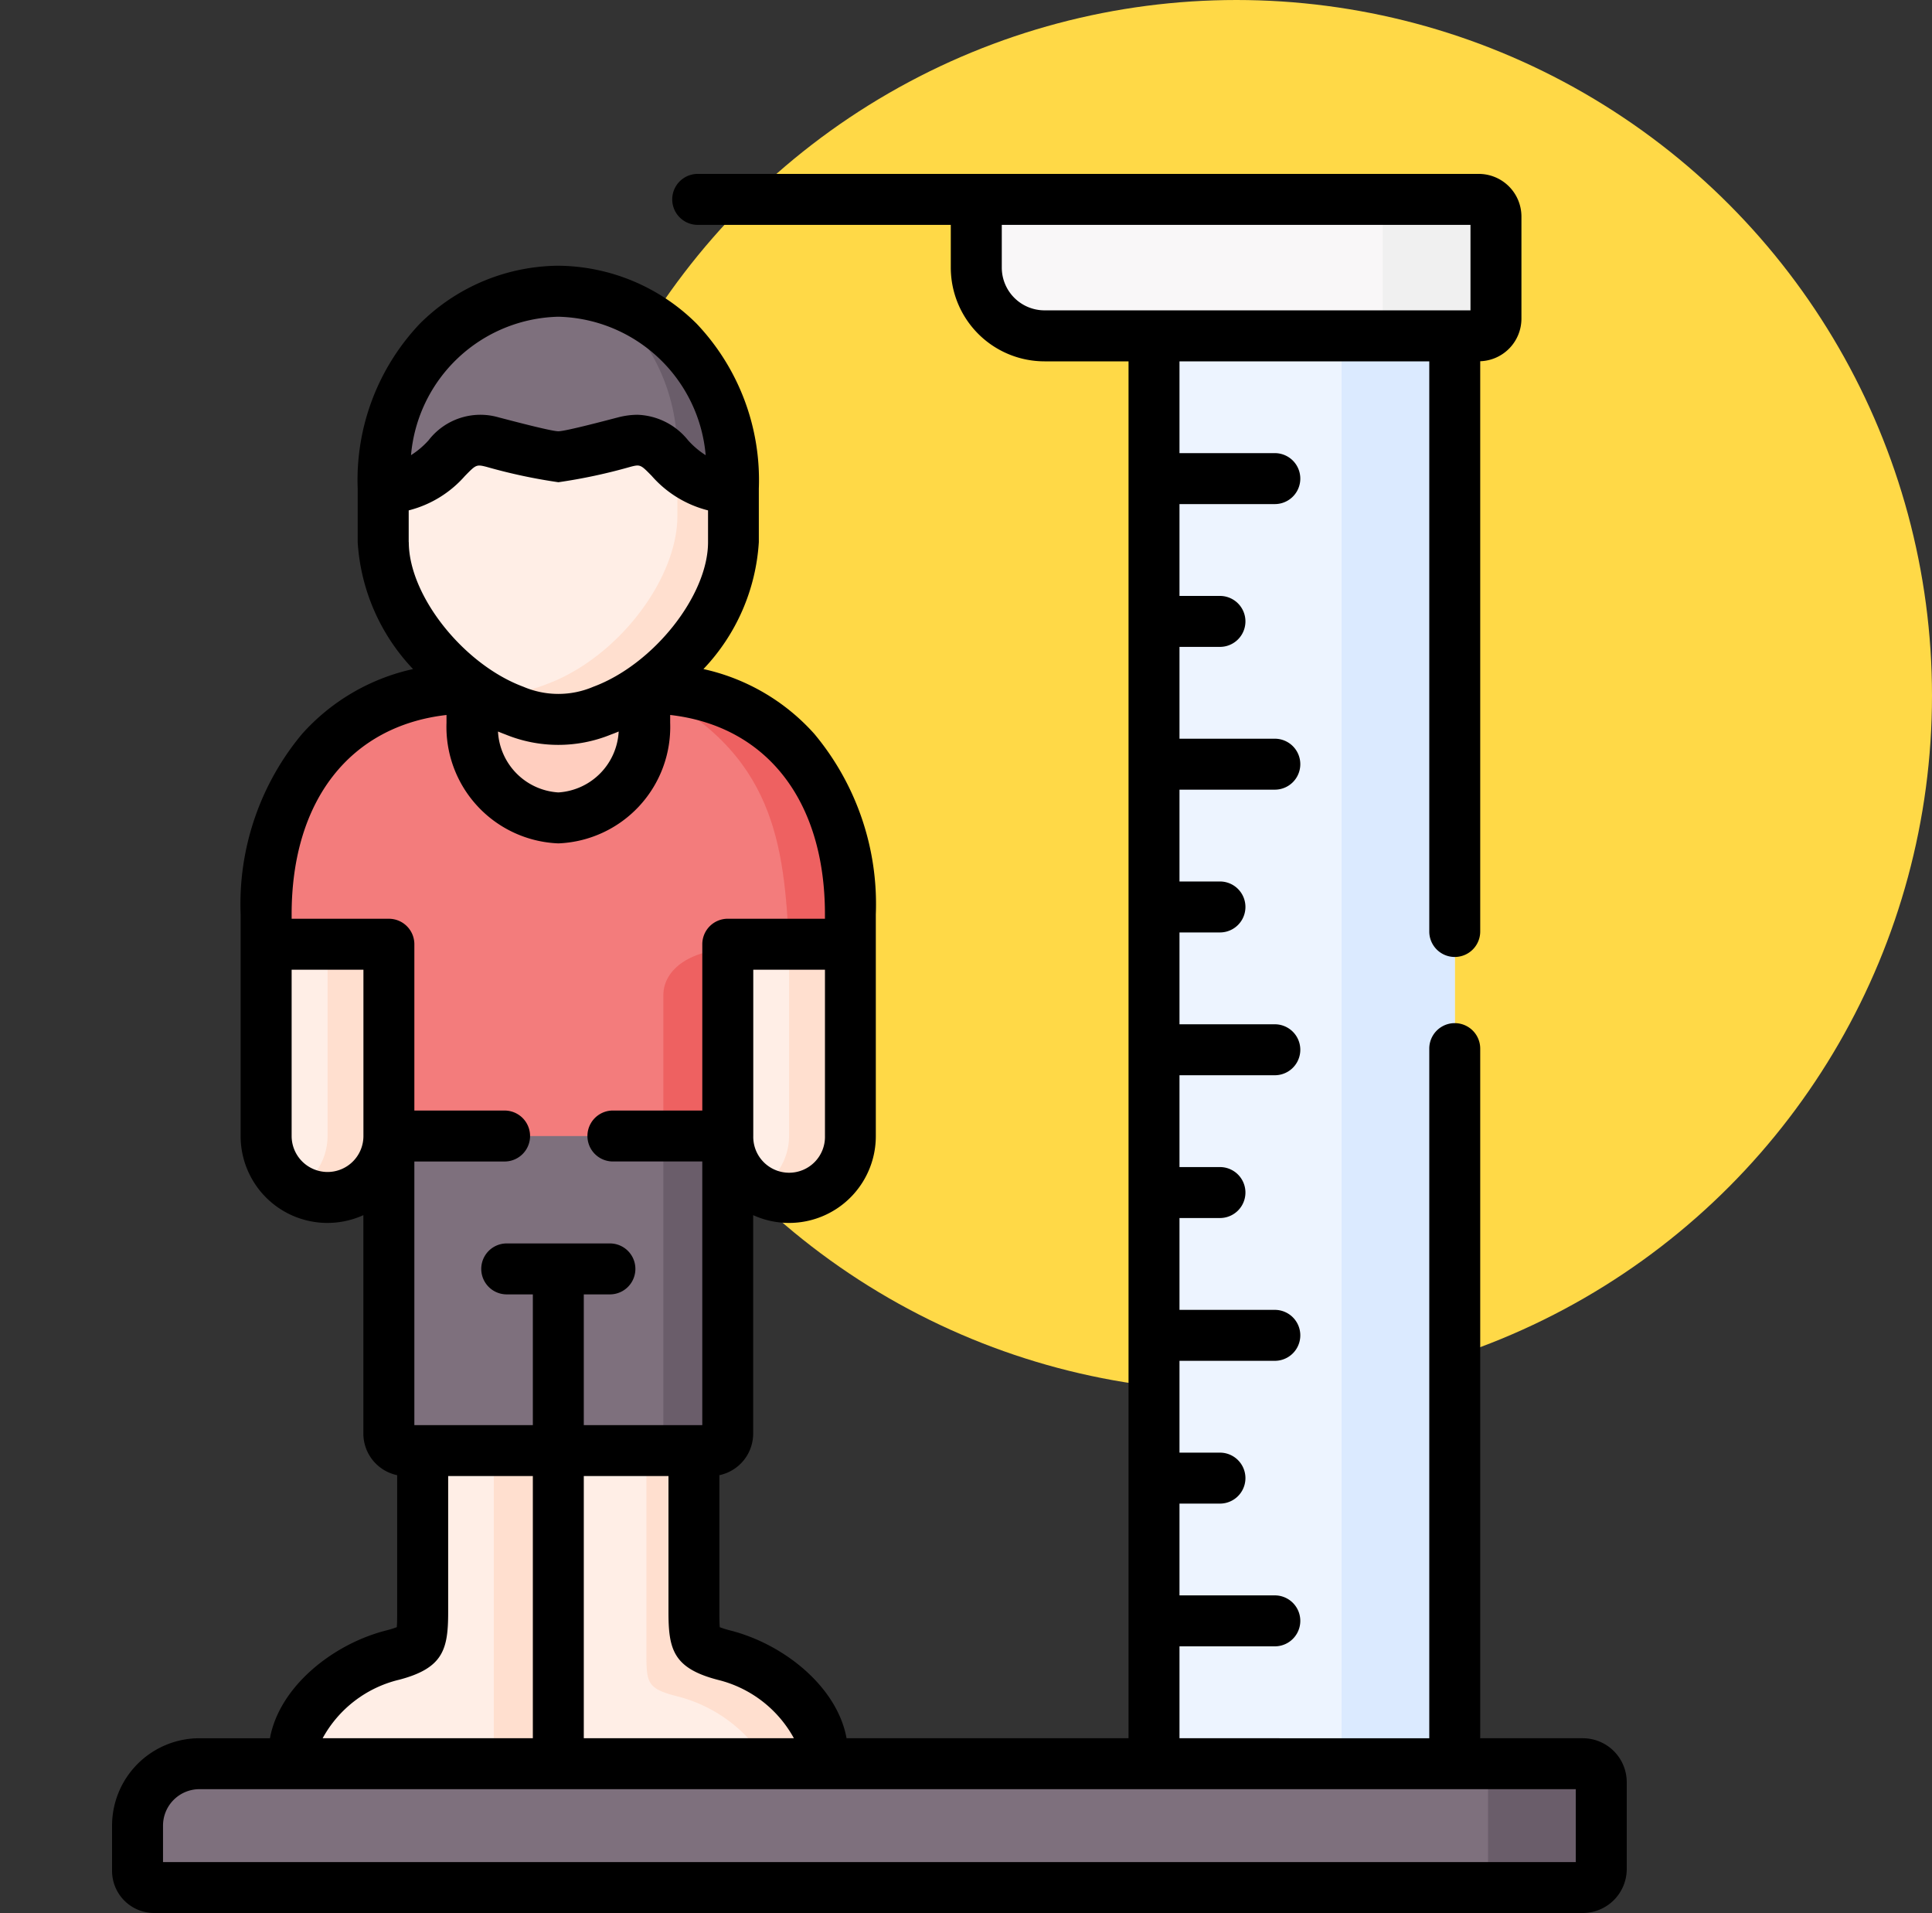 <svg xmlns="http://www.w3.org/2000/svg" xmlns:xlink="http://www.w3.org/1999/xlink" width="100" height="99" viewBox="0 0 100 99">
  <rect x="0" y="0" width="100" height="99" fill="#333333" stroke="none"/>
  <defs>
    <clipPath id="clip-path">
      <rect id="Rectángulo_34316" data-name="Rectángulo 34316" width="90" height="90" transform="translate(867 7322)" fill="#fff"/>
    </clipPath>
  </defs>
  <g id="Grupo_88090" data-name="Grupo 88090" transform="translate(-867 -7306)">
    <circle id="Elipse_4820" data-name="Elipse 4820" cx="36" cy="36" r="36" transform="translate(895 7306)" fill="#ffd947"/>
    <g id="Enmascarar_grupo_107" data-name="Enmascarar grupo 107" transform="translate(0 -7)" clip-path="url(#clip-path)">
      <g id="altura" transform="translate(867 7322)">
        <g id="Grupo_85334" data-name="Grupo 85334">
          <path id="Trazado_118758" data-name="Trazado 118758" d="M28.9,82.274l1.624-7.155L28.9,66.07,25.137,64.5,21.878,66.07v8.356c0,1.535-.035,1.834-1.574,2.232-2.521.648-5.461,2.96-5.042,5.616Z" fill="#ffeee6" fill-rule="evenodd"/>
        </g>
        <g id="Grupo_85335" data-name="Grupo 85335">
          <path id="Trazado_118759" data-name="Trazado 118759" d="M44.016,39.865,40.678,37.5l-3.01,2.367-1.146,4.828,1.146,5.1c.379,1.7,1.425,3.179,3.174,3.179a3.187,3.187,0,0,0,3.174-3.179V39.865Z" fill="#ffeee6" fill-rule="evenodd"/>
        </g>
        <g id="Grupo_85336" data-name="Grupo 85336">
          <path id="Trazado_118760" data-name="Trazado 118760" d="M20.129,39.865,16.955,38.2l-3.179,1.664v9.926a3.176,3.176,0,1,0,6.353,0l1.584-4.749Z" fill="#ffeee6" fill-rule="evenodd"/>
        </g>
        <g id="Grupo_85337" data-name="Grupo 85337">
          <path id="Trazado_118761" data-name="Trazado 118761" d="M37.668,65.193v-15.4L28.9,47.17l-8.77,2.621v15.4a.878.878,0,0,0,.877.877H36.791A.881.881,0,0,0,37.668,65.193Z" fill="#7e707d" fill-rule="evenodd"/>
        </g>
        <g id="Grupo_85338" data-name="Grupo 85338">
          <path id="Trazado_118762" data-name="Trazado 118762" d="M24.429,26.606c-6.612,0-10.653,4.769-10.653,11.71v1.55h6.353v9.926H37.668V39.865h6.348v-1.55c0-6.941-4.041-11.71-10.648-11.71-1.973,4.225-6.936,4.47-8.939,0Z" fill="#f37c7c" fill-rule="evenodd"/>
        </g>
        <g id="Grupo_85339" data-name="Grupo 85339">
          <path id="Trazado_118763" data-name="Trazado 118763" d="M24.509,26.666c-.03-.02-.055-.04-.08-.06v1.8A4.721,4.721,0,0,0,28.9,33.328a4.724,4.724,0,0,0,4.469-4.918v-1.8C30.025,24.269,27.259,24.7,24.509,26.666Z" fill="#ffcebf" fill-rule="evenodd"/>
        </g>
        <g id="Grupo_85340" data-name="Grupo 85340">
          <path id="Trazado_118764" data-name="Trazado 118764" d="M37.489,76.658c-1.535-.4-1.57-.7-1.57-2.232V66.07H28.9v16.2H42.536c.419-2.656-2.526-4.968-5.047-5.616Z" fill="#ffeee6" fill-rule="evenodd"/>
        </g>
        <g id="Grupo_85341" data-name="Grupo 85341">
          <path id="Trazado_118765" data-name="Trazado 118765" d="M35.919,74.426V66.07H33.458V76.554c0,1.53.035,1.834,1.574,2.227a7.584,7.584,0,0,1,4.684,3.493h2.82c.419-2.656-2.526-4.968-5.047-5.616C35.954,76.26,35.919,75.961,35.919,74.426Z" fill="#ffdfcf" fill-rule="evenodd"/>
        </g>
        <g id="Grupo_85342" data-name="Grupo 85342">
          <path id="Trazado_118766" data-name="Trazado 118766" d="M25.56,66.07H28.9v16.2H25.56Z" fill="#ffdfcf" fill-rule="evenodd"/>
        </g>
        <g id="Grupo_85343" data-name="Grupo 85343">
          <path id="Trazado_118767" data-name="Trazado 118767" d="M31.828,27.5c3.428-1.595,6.134-5.381,6.134-8.441v-2.77c-3.672-.254-3.124-4.908-5.655-4.255a16.729,16.729,0,0,1-3.408.757,16.732,16.732,0,0,1-3.408-.757c-2.531-.653-1.988,4-5.655,4.255v2.77c0,3.059,2.7,6.846,6.129,8.441.219.1.438.194.663.279a5.906,5.906,0,0,0,4.539,0c.224-.085.448-.179.663-.279Z" fill="#ffeee6" fill-rule="evenodd"/>
        </g>
        <g id="Grupo_85344" data-name="Grupo 85344">
          <path id="Trazado_118768" data-name="Trazado 118768" d="M37.962,16.287c0-6.732-4.534-10.14-9.063-10.215-4.534.075-9.063,3.483-9.063,10.215,3.667-.254,3.124-3.059,5.655-2.407a16.729,16.729,0,0,0,3.408.757,16.732,16.732,0,0,0,3.408-.757C34.838,13.227,34.29,16.033,37.962,16.287Z" fill="#7e707d" fill-rule="evenodd"/>
        </g>
        <g id="Grupo_85345" data-name="Grupo 85345">
          <path id="Trazado_118769" data-name="Trazado 118769" d="M75.3,82.274V8.379L66.7,5.215,59.731,8.379V82.274l7.215,3.164Z" fill="#edf4ff" fill-rule="evenodd"/>
        </g>
        <g id="Grupo_85346" data-name="Grupo 85346">
          <path id="Trazado_118770" data-name="Trazado 118770" d="M77.43,2.205a.889.889,0,0,0-.887-.887H50.533V4.846a3.539,3.539,0,0,0,3.528,3.533H76.543a.892.892,0,0,0,.887-.887Z" fill="#f9f7f8" fill-rule="evenodd"/>
        </g>
        <g id="Grupo_85347" data-name="Grupo 85347">
          <path id="Trazado_118771" data-name="Trazado 118771" d="M75.3,82.274H10.318a3.21,3.21,0,0,0-3.2,3.2V87.82a.861.861,0,0,0,.857.862H81.924a.96.96,0,0,0,.957-.957V83.23a.957.957,0,0,0-.957-.957H75.3Z" fill="#7e707d" fill-rule="evenodd"/>
        </g>
        <g id="Grupo_85348" data-name="Grupo 85348">
          <path id="Trazado_118772" data-name="Trazado 118772" d="M37.962,16.287c0-5.621-3.164-8.929-6.846-9.911a9.883,9.883,0,0,1,3.931,8.012c0,.174.01.354.01.533v.169a4.345,4.345,0,0,0,2.9,1.2Z" fill="#6a5d6a" fill-rule="evenodd"/>
        </g>
        <g id="Grupo_85349" data-name="Grupo 85349">
          <path id="Trazado_118773" data-name="Trazado 118773" d="M37.962,19.057v-2.77a4.347,4.347,0,0,1-2.9-1.2V17.7c0,3.054-2.7,6.846-6.129,8.441-.219.1-.438.189-.663.274a6.451,6.451,0,0,1-2.272.458,5.819,5.819,0,0,1-1.485-.2,10.048,10.048,0,0,0,1.455.832c.219.1.438.194.663.279a5.906,5.906,0,0,0,4.539,0c.224-.085.448-.179.663-.279,3.428-1.595,6.134-5.382,6.134-8.441Z" fill="#ffdfcf" fill-rule="evenodd"/>
        </g>
        <g id="Grupo_85350" data-name="Grupo 85350">
          <path id="Trazado_118774" data-name="Trazado 118774" d="M77.43,7.492V2.205a.889.889,0,0,0-.887-.887h-5.86a.889.889,0,0,1,.887.887V7.492a.892.892,0,0,1-.887.887h5.86A.892.892,0,0,0,77.43,7.492Z" fill="#f0f0f0" fill-rule="evenodd"/>
        </g>
        <g id="Grupo_85351" data-name="Grupo 85351">
          <path id="Trazado_118775" data-name="Trazado 118775" d="M75.3,82.274V8.379h-5.86V82.274Z" fill="#dbeaff" fill-rule="evenodd"/>
        </g>
        <g id="Grupo_85352" data-name="Grupo 85352">
          <path id="Trazado_118776" data-name="Trazado 118776" d="M82.881,87.725V83.23a.957.957,0,0,0-.957-.957H76.069a.956.956,0,0,1,.952.957v4.495a.959.959,0,0,1-.952.957h5.855A.96.96,0,0,0,82.881,87.725Z" fill="#6a5d6a" fill-rule="evenodd"/>
        </g>
        <g id="Grupo_85353" data-name="Grupo 85353">
          <path id="Trazado_118777" data-name="Trazado 118777" d="M37.668,65.193v-15.4H34.335v15.4a.878.878,0,0,1-.877.877h3.333a.881.881,0,0,0,.877-.877Z" fill="#6a5d6a" fill-rule="evenodd"/>
        </g>
        <g id="Grupo_85354" data-name="Grupo 85354">
          <path id="Trazado_118778" data-name="Trazado 118778" d="M44.016,38.316c0-6.941-4.041-11.71-10.648-11.71,6.851,3.254,7.195,8.3,7.474,13.259h3.174Z" fill="#ee6161" fill-rule="evenodd"/>
        </g>
        <g id="Grupo_85355" data-name="Grupo 85355">
          <path id="Trazado_118779" data-name="Trazado 118779" d="M44.016,39.865H40.842v9.926a3.191,3.191,0,0,1-1.589,2.75,3.171,3.171,0,0,0,4.763-2.75Z" fill="#ffdfcf" fill-rule="evenodd"/>
        </g>
        <g id="Grupo_85356" data-name="Grupo 85356">
          <path id="Trazado_118780" data-name="Trazado 118780" d="M20.129,39.865H16.955v9.926a3.191,3.191,0,0,1-1.589,2.75,3.171,3.171,0,0,0,4.763-2.75Z" fill="#ffdfcf" fill-rule="evenodd"/>
        </g>
        <g id="Grupo_85357" data-name="Grupo 85357">
          <path id="Trazado_118781" data-name="Trazado 118781" d="M37.668,40.144c-1.724,0-3.333.922-3.333,2.362v7.285h3.333Z" fill="#ee6161" fill-rule="evenodd"/>
        </g>
        <path id="Trazado_118782" data-name="Trazado 118782" d="M81.924,80.956H76.616l0-35.689a1.318,1.318,0,1,0-2.637,0l0,35.689H61.05V76.2h4.935a1.318,1.318,0,0,0,0-2.637H61.05V68.813h2.095a1.318,1.318,0,1,0,0-2.637H61.05V61.424h4.935a1.318,1.318,0,0,0,0-2.637H61.05V54.034h2.095a1.318,1.318,0,0,0,0-2.637H61.05V46.645h4.935a1.318,1.318,0,0,0,0-2.637H61.05V39.255h2.095a1.318,1.318,0,1,0,0-2.637H61.05V31.866h4.935a1.318,1.318,0,0,0,0-2.637H61.05V24.477h2.095a1.318,1.318,0,1,0,0-2.637H61.05V17.087h4.935a1.318,1.318,0,0,0,0-2.637H61.05V9.7H73.979V39.206a1.318,1.318,0,1,0,2.637,0V9.694a2.206,2.206,0,0,0,2.133-2.2V2.205A2.208,2.208,0,0,0,76.543,0H36.113a1.318,1.318,0,0,0,0,2.637h13.1V4.846A4.854,4.854,0,0,0,54.061,9.7h4.352V80.956H43.818c-.483-2.649-3.22-4.859-6-5.573a5.018,5.018,0,0,1-.563-.173c-.02-.2-.02-.554-.02-.784V67.342a2.2,2.2,0,0,0,1.749-2.149V53.885a4.489,4.489,0,0,0,6.348-4.094V38.316a13.744,13.744,0,0,0-3.181-9.335,10.813,10.813,0,0,0-5.741-3.356,10.462,10.462,0,0,0,2.867-6.568V16.287a11.753,11.753,0,0,0-3.219-8.535,10.262,10.262,0,0,0-7.141-3h-.043a10.262,10.262,0,0,0-7.144,3,11.754,11.754,0,0,0-3.216,8.535v2.77a10.464,10.464,0,0,0,2.865,6.568,10.817,10.817,0,0,0-5.743,3.356,13.741,13.741,0,0,0-3.181,9.335V49.791a4.493,4.493,0,0,0,6.353,4.094V65.193a2.2,2.2,0,0,0,1.749,2.149v7.084c0,.229,0,.581-.02.783a4.938,4.938,0,0,1-.565.173c-2.779.714-5.515,2.924-6,5.574h-3.66A4.525,4.525,0,0,0,5.8,85.478V87.82A2.18,2.18,0,0,0,7.976,90H81.924A2.278,2.278,0,0,0,84.2,87.725V83.231a2.277,2.277,0,0,0-2.275-2.275ZM51.852,4.846V2.637h24.26V7.061H54.061a2.214,2.214,0,0,1-2.209-2.214ZM41.092,80.956H30.217V67.388H34.6v7.038c0,1.933.252,2.91,2.56,3.509A6.153,6.153,0,0,1,41.092,80.956ZM42.7,49.791a1.856,1.856,0,1,1-3.711,0V41.184H42.7ZM28.9,7.391a7.842,7.842,0,0,1,7.626,7.166,4.306,4.306,0,0,1-.912-.773A3.507,3.507,0,0,0,33,12.465a4.074,4.074,0,0,0-1.02.138c-.475.122-2.7.716-3.08.716s-2.6-.594-3.079-.716a3.386,3.386,0,0,0-3.637,1.181,4.338,4.338,0,0,1-.91.771A7.843,7.843,0,0,1,28.9,7.391ZM21.154,19.057V17.413a5.744,5.744,0,0,0,2.913-1.784c.568-.58.59-.6,1.1-.473a28.344,28.344,0,0,0,3.736.8,28.378,28.378,0,0,0,3.737-.8c.5-.13.525-.107,1.092.471a5.738,5.738,0,0,0,2.916,1.786v1.643c0,2.765-2.829,6.332-5.937,7.484a4.606,4.606,0,0,1-3.621,0c-3.1-1.151-5.931-4.718-5.931-7.484Zm10.869,9.8A3.335,3.335,0,0,1,28.9,32.009a3.334,3.334,0,0,1-3.124-3.152q.2.083.395.156a7.214,7.214,0,0,0,5.454,0c.134-.049.267-.1.4-.158ZM23.111,28v.409A6.032,6.032,0,0,0,28.9,34.646a6.032,6.032,0,0,0,5.788-6.237V28c4.976.57,8.011,4.411,8.011,10.315v.231h-5.03a1.318,1.318,0,0,0-1.318,1.318v8.607H31.724a1.318,1.318,0,1,0,0,2.637H36.35V64.751H30.217V57.986h1.352a1.318,1.318,0,1,0,0-2.637H26.228a1.318,1.318,0,1,0,0,2.637H27.58v6.766H21.447V51.109h4.671a1.318,1.318,0,0,0,0-2.637H21.447V39.865a1.318,1.318,0,0,0-1.318-1.318H15.095v-.231c0-5.9,3.037-9.746,8.016-10.315ZM16.955,51.652a1.863,1.863,0,0,1-1.86-1.861V41.184h3.716v8.607A1.86,1.86,0,0,1,16.955,51.652Zm3.679,26.283c2.31-.6,2.563-1.574,2.563-3.509V67.388H27.58V80.956H16.7a6.145,6.145,0,0,1,3.93-3.021Zm60.929,9.429H8.438V85.478a1.885,1.885,0,0,1,1.881-1.886H81.562Z"/>
      </g>
    </g>
  </g>
</svg>
